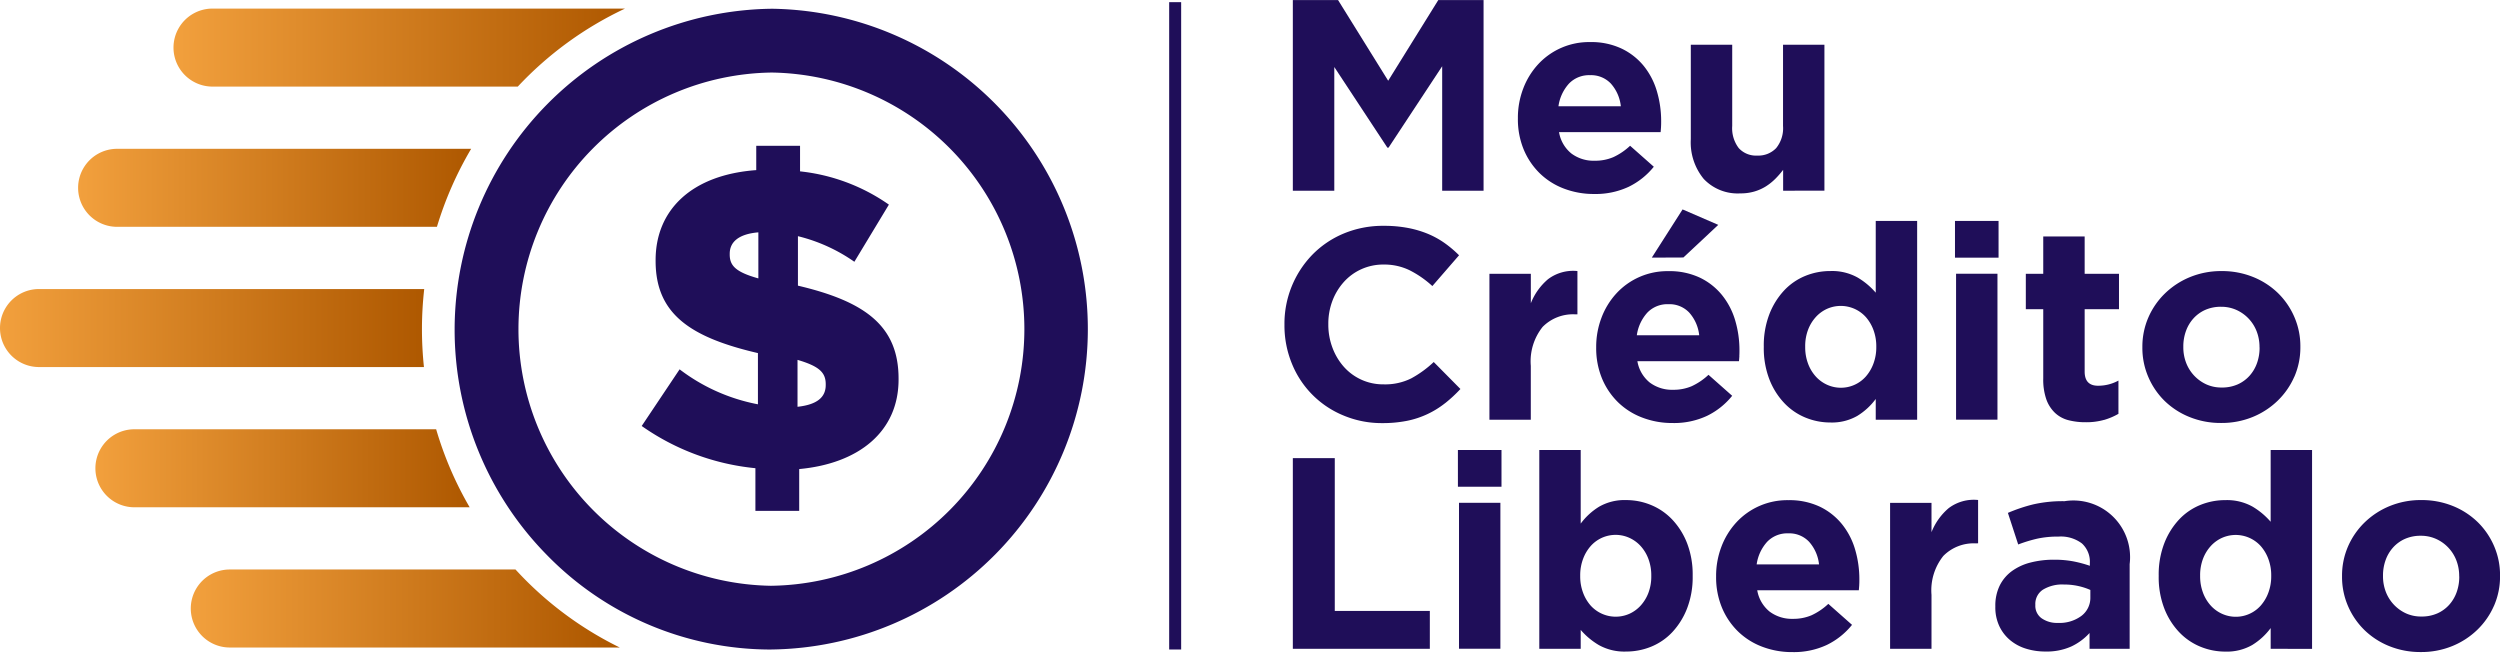 <svg xmlns="http://www.w3.org/2000/svg" xmlns:xlink="http://www.w3.org/1999/xlink" width="145.62" height="38.217" viewBox="0 0 145.62 38.217">
  <defs>
    <linearGradient id="linear-gradient" y1="0.5" x2="1" y2="0.5" gradientUnits="objectBoundingBox">
      <stop offset="0" stop-color="#f2a03d"/>
      <stop offset="1" stop-color="#ae5800"/>
    </linearGradient>
    <linearGradient id="linear-gradient-4" x2="0.97" xlink:href="#linear-gradient"/>
  </defs>
  <g id="Group_2772" data-name="Group 2772" transform="translate(0 0.003)">
    <path id="Path_8831" data-name="Path 8831" d="M439.858,0l-2.919,4.7L434.019,0h-2.634V11.106H433.8V3.9l3.094,4.7h.064l3.126-4.744v7.251h2.411V0Z" transform="translate(-356.08)" fill="#1f0e59"/>
    <path id="Path_8832" data-name="Path 8832" d="M514.8,18.946q-.008.127-.024.3h-5.918a2.031,2.031,0,0,0,.721,1.246,2.162,2.162,0,0,0,1.357.42,2.688,2.688,0,0,0,1.079-.206,3.665,3.665,0,0,0,.983-.666l1.381,1.222a4.282,4.282,0,0,1-1.46,1.166,4.526,4.526,0,0,1-2.015.421,4.843,4.843,0,0,1-1.769-.317,4.088,4.088,0,0,1-1.412-.9,4.182,4.182,0,0,1-.928-1.388,4.606,4.606,0,0,1-.333-1.785v-.032a4.758,4.758,0,0,1,.309-1.714,4.358,4.358,0,0,1,.865-1.412,4.032,4.032,0,0,1,3.03-1.3,4.142,4.142,0,0,1,1.84.381A3.747,3.747,0,0,1,513.8,15.4a4.26,4.26,0,0,1,.761,1.475,6.1,6.1,0,0,1,.246,1.737v.032q0,.175-.008.3m-2.911-2.515a1.582,1.582,0,0,0-1.222-.5,1.619,1.619,0,0,0-1.23.492,2.466,2.466,0,0,0-.611,1.317h3.633a2.349,2.349,0,0,0-.571-1.309" transform="translate(-418.048 -11.553)" fill="#1f0e59"/>
    <path id="Path_8833" data-name="Path 8833" d="M569.547,23.409V22.193a5.215,5.215,0,0,1-.452.519,3.165,3.165,0,0,1-.547.44,2.722,2.722,0,0,1-.666.3,2.828,2.828,0,0,1-.825.112,2.716,2.716,0,0,1-2.134-.841,3.345,3.345,0,0,1-.754-2.316V14.905h2.412v4.732a1.908,1.908,0,0,0,.381,1.29,1.357,1.357,0,0,0,1.079.435,1.433,1.433,0,0,0,1.1-.435,1.833,1.833,0,0,0,.4-1.29V14.905h2.411v8.5Z" transform="translate(-465.683 -12.303)" fill="#1f0e59"/>
    <path id="Path_8834" data-name="Path 8834" d="M437.93,85.665a5.28,5.28,0,0,1-1.007.627,5.212,5.212,0,0,1-1.2.4,7.23,7.23,0,0,1-1.46.135A5.753,5.753,0,0,1,432,86.379a5.475,5.475,0,0,1-3-3.03,5.85,5.85,0,0,1-.428-2.237v-.032a5.767,5.767,0,0,1,1.618-4.054,5.516,5.516,0,0,1,1.825-1.238,5.937,5.937,0,0,1,2.348-.452,7.342,7.342,0,0,1,1.42.127,5.929,5.929,0,0,1,1.166.349,5.075,5.075,0,0,1,.968.539,6.577,6.577,0,0,1,.825.7l-1.555,1.793a5.89,5.89,0,0,0-1.325-.92,3.374,3.374,0,0,0-1.515-.333,3.1,3.1,0,0,0-1.293.27,3.06,3.06,0,0,0-1.023.746,3.478,3.478,0,0,0-.666,1.1,3.748,3.748,0,0,0-.238,1.34v.032a3.811,3.811,0,0,0,.238,1.349,3.529,3.529,0,0,0,.659,1.111,3.052,3.052,0,0,0,2.324,1.031,3.4,3.4,0,0,0,1.61-.349,6.251,6.251,0,0,0,1.309-.952l1.555,1.571a8.048,8.048,0,0,1-.889.825" transform="translate(-353.755 -62.185)" fill="#1f0e59"/>
    <path id="Path_8835" data-name="Path 8835" d="M502,92.927a2.485,2.485,0,0,0-1.9.73,3.209,3.209,0,0,0-.69,2.269v3.141H497v-8.5h2.412v1.714a3.534,3.534,0,0,1,1-1.4,2.433,2.433,0,0,1,1.714-.476v2.523Z" transform="translate(-410.244 -74.62)" fill="#1f0e59"/>
    <path id="Path_8836" data-name="Path 8836" d="M540.968,78.419c-.006.085-.013.185-.024.3h-5.918a2.031,2.031,0,0,0,.722,1.245,2.16,2.16,0,0,0,1.357.421,2.688,2.688,0,0,0,1.079-.206,3.672,3.672,0,0,0,.984-.666l1.38,1.222a4.281,4.281,0,0,1-1.46,1.166,4.526,4.526,0,0,1-2.015.42A4.844,4.844,0,0,1,535.3,82a4.086,4.086,0,0,1-1.412-.9,4.181,4.181,0,0,1-.928-1.388,4.605,4.605,0,0,1-.333-1.785V77.9a4.757,4.757,0,0,1,.309-1.713,4.349,4.349,0,0,1,.865-1.412,4.033,4.033,0,0,1,3.03-1.3,4.143,4.143,0,0,1,1.84.381,3.742,3.742,0,0,1,1.293,1.023,4.255,4.255,0,0,1,.762,1.475,6.1,6.1,0,0,1,.246,1.737v.032q0,.175-.008.3M538.057,75.9a1.582,1.582,0,0,0-1.222-.5,1.619,1.619,0,0,0-1.23.492,2.466,2.466,0,0,0-.611,1.317h3.633a2.35,2.35,0,0,0-.571-1.309m-2.19-3.213,1.793-2.808,2.078.9-2.031,1.9Z" transform="translate(-439.652 -57.684)" fill="#1f0e59"/>
    <path id="Path_8837" data-name="Path 8837" d="M595.046,85.282V84.071a3.808,3.808,0,0,1-1.071.984,2.966,2.966,0,0,1-1.579.386,3.777,3.777,0,0,1-1.444-.286,3.565,3.565,0,0,1-1.237-.849,4.221,4.221,0,0,1-.865-1.38,5.054,5.054,0,0,1-.325-1.88v-.032a5.056,5.056,0,0,1,.325-1.88,4.3,4.3,0,0,1,.857-1.38,3.5,3.5,0,0,1,1.23-.849,3.821,3.821,0,0,1,1.46-.285,3.048,3.048,0,0,1,1.594.378,4.246,4.246,0,0,1,1.055.882V73.7h2.412V85.282Zm.032-4.268a2.7,2.7,0,0,0-.167-.966,2.386,2.386,0,0,0-.444-.75,1.966,1.966,0,0,0-2.253-.479,2,2,0,0,0-.658.479,2.325,2.325,0,0,0-.452.743,2.693,2.693,0,0,0-.167.974v.032a2.712,2.712,0,0,0,.167.967,2.31,2.31,0,0,0,.452.751,2,2,0,0,0,.658.479,1.941,1.941,0,0,0,2.253-.479,2.387,2.387,0,0,0,.444-.751,2.7,2.7,0,0,0,.167-.967Z" transform="translate(-485.788 -60.835)" fill="#1f0e59"/>
    <path id="Path_8838" data-name="Path 8838" d="M652.326,73.7h2.538v2.142h-2.538Zm.063,3.078H654.8v8.5h-2.411Z" transform="translate(-538.452 -60.835)" fill="#1f0e59"/>
    <path id="Path_8839" data-name="Path 8839" d="M680.508,89.566a3.8,3.8,0,0,1-1.063.135,3.96,3.96,0,0,1-1.007-.119,1.794,1.794,0,0,1-.777-.421,2.017,2.017,0,0,1-.508-.785,3.526,3.526,0,0,1-.182-1.23v-4.03h-1.015V81.054h1.015V78.88h2.412v2.174h2v2.063h-2v3.633q0,.825.778.825a2.454,2.454,0,0,0,1.19-.3v1.936a3.755,3.755,0,0,1-.841.357" transform="translate(-557.956 -65.11)" fill="#1f0e59"/>
    <path id="Path_8840" data-name="Path 8840" d="M723.706,96.571a4.383,4.383,0,0,1-.968,1.4,4.582,4.582,0,0,1-1.459.952,4.759,4.759,0,0,1-1.84.349,4.81,4.81,0,0,1-1.825-.341A4.451,4.451,0,0,1,716.162,98a4.352,4.352,0,0,1-.96-1.4,4.262,4.262,0,0,1-.349-1.721v-.032a4.264,4.264,0,0,1,.349-1.721,4.391,4.391,0,0,1,.968-1.4,4.586,4.586,0,0,1,1.46-.952,4.757,4.757,0,0,1,1.84-.349,4.811,4.811,0,0,1,1.825.341,4.465,4.465,0,0,1,1.452.936,4.36,4.36,0,0,1,.96,1.4,4.265,4.265,0,0,1,.349,1.721v.032a4.264,4.264,0,0,1-.349,1.721m-2.031-1.721a2.525,2.525,0,0,0-.159-.9,2.253,2.253,0,0,0-1.174-1.261,2.133,2.133,0,0,0-.9-.19,2.239,2.239,0,0,0-.928.182,2.057,2.057,0,0,0-.69.5,2.2,2.2,0,0,0-.436.738,2.634,2.634,0,0,0-.151.9v.032a2.516,2.516,0,0,0,.159.9,2.274,2.274,0,0,0,1.166,1.261,2.114,2.114,0,0,0,.912.19,2.233,2.233,0,0,0,.928-.182,2.046,2.046,0,0,0,.69-.5,2.2,2.2,0,0,0,.436-.738,2.638,2.638,0,0,0,.151-.9Z" transform="translate(-590.064 -74.638)" fill="#1f0e59"/>
    <path id="Path_8841" data-name="Path 8841" d="M431.386,163.958V152.852h2.443v8.9h5.537v2.205Z" transform="translate(-356.081 -126.17)" fill="#1f0e59"/>
    <path id="Path_8842" data-name="Path 8842" d="M486.461,150.125H489v2.142h-2.538Zm.064,3.078h2.411v8.5h-2.411Z" transform="translate(-401.541 -123.918)" fill="#1f0e59"/>
    <path id="Path_8843" data-name="Path 8843" d="M522.242,159.352a4.3,4.3,0,0,1-.857,1.38,3.5,3.5,0,0,1-1.23.849,3.818,3.818,0,0,1-1.46.286,3.047,3.047,0,0,1-1.595-.378,4.243,4.243,0,0,1-1.055-.882v1.1h-2.412V150.126h2.412v4.289a3.814,3.814,0,0,1,1.071-.984,2.966,2.966,0,0,1,1.579-.386,3.778,3.778,0,0,1,1.444.286,3.579,3.579,0,0,1,1.238.849,4.231,4.231,0,0,1,.865,1.38,5.061,5.061,0,0,1,.325,1.88v.032a5.059,5.059,0,0,1-.325,1.88m-2.086-1.912a2.7,2.7,0,0,0-.167-.966,2.309,2.309,0,0,0-.452-.751,2,2,0,0,0-.658-.479,1.942,1.942,0,0,0-2.253.479,2.384,2.384,0,0,0-.444.751,2.7,2.7,0,0,0-.166.966v.032a2.706,2.706,0,0,0,.166.967,2.385,2.385,0,0,0,.444.751,1.967,1.967,0,0,0,2.253.479,2,2,0,0,0,.658-.479,2.33,2.33,0,0,0,.452-.743,2.69,2.69,0,0,0,.167-.975Z" transform="translate(-423.972 -123.919)" fill="#1f0e59"/>
    <path id="Path_8844" data-name="Path 8844" d="M580.956,171.8q-.008.128-.024.3h-5.918a2.032,2.032,0,0,0,.722,1.245,2.161,2.161,0,0,0,1.357.421,2.688,2.688,0,0,0,1.079-.206,3.668,3.668,0,0,0,.983-.666l1.381,1.222a4.283,4.283,0,0,1-1.46,1.166,4.526,4.526,0,0,1-2.015.421,4.843,4.843,0,0,1-1.769-.318,4.087,4.087,0,0,1-1.412-.9,4.184,4.184,0,0,1-.928-1.389,4.605,4.605,0,0,1-.333-1.785v-.032a4.759,4.759,0,0,1,.309-1.713,4.356,4.356,0,0,1,.865-1.412,4.032,4.032,0,0,1,3.03-1.3,4.142,4.142,0,0,1,1.84.381,3.747,3.747,0,0,1,1.293,1.023,4.256,4.256,0,0,1,.761,1.475,6.1,6.1,0,0,1,.246,1.737v.032q0,.175-.008.3m-2.911-2.515a1.582,1.582,0,0,0-1.222-.5,1.619,1.619,0,0,0-1.23.492,2.467,2.467,0,0,0-.611,1.317h3.633a2.35,2.35,0,0,0-.571-1.309" transform="translate(-472.659 -137.723)" fill="#1f0e59"/>
    <path id="Path_8845" data-name="Path 8845" d="M635.692,169.352a2.484,2.484,0,0,0-1.9.73,3.209,3.209,0,0,0-.69,2.269v3.141h-2.412v-8.5h2.412V168.7a3.535,3.535,0,0,1,1-1.4,2.431,2.431,0,0,1,1.714-.476v2.522Z" transform="translate(-520.596 -137.704)" fill="#1f0e59"/>
    <path id="Path_8846" data-name="Path 8846" d="M671.265,175.811v-.92a3.35,3.35,0,0,1-1.063.785,3.5,3.5,0,0,1-1.507.294,3.767,3.767,0,0,1-1.134-.167,2.663,2.663,0,0,1-.928-.5,2.394,2.394,0,0,1-.626-.817,2.575,2.575,0,0,1-.23-1.118v-.032a2.669,2.669,0,0,1,.254-1.206,2.316,2.316,0,0,1,.706-.841,3.173,3.173,0,0,1,1.079-.5,5.4,5.4,0,0,1,1.388-.167,5.935,5.935,0,0,1,1.134.1,7.1,7.1,0,0,1,.944.254v-.143a1.447,1.447,0,0,0-.46-1.158,2.041,2.041,0,0,0-1.365-.4,5.674,5.674,0,0,0-1.23.119,8.326,8.326,0,0,0-1.118.341l-.6-1.84a9.467,9.467,0,0,1,1.46-.492,7.677,7.677,0,0,1,1.84-.19,3.3,3.3,0,0,1,3.792,3.665v4.934Zm.047-3.427a3.693,3.693,0,0,0-.706-.23,3.812,3.812,0,0,0-.833-.087,2.152,2.152,0,0,0-1.222.3.989.989,0,0,0-.444.872v.032a.891.891,0,0,0,.365.762,1.562,1.562,0,0,0,.952.27,2.133,2.133,0,0,0,1.372-.412,1.316,1.316,0,0,0,.516-1.079Z" transform="translate(-549.553 -138.023)" fill="#1f0e59"/>
    <path id="Path_8847" data-name="Path 8847" d="M726.827,161.708V160.5a3.807,3.807,0,0,1-1.071.984,2.965,2.965,0,0,1-1.579.386,3.777,3.777,0,0,1-1.444-.286,3.565,3.565,0,0,1-1.238-.849,4.22,4.22,0,0,1-.865-1.38,5.053,5.053,0,0,1-.325-1.88v-.032a5.054,5.054,0,0,1,.325-1.88,4.3,4.3,0,0,1,.857-1.38,3.5,3.5,0,0,1,1.23-.849,3.817,3.817,0,0,1,1.46-.286,3.048,3.048,0,0,1,1.594.378,4.247,4.247,0,0,1,1.055.882v-4.179h2.412v11.582Zm.032-4.268a2.7,2.7,0,0,0-.167-.966,2.389,2.389,0,0,0-.444-.751,1.966,1.966,0,0,0-2.253-.479,2,2,0,0,0-.658.479,2.327,2.327,0,0,0-.452.743,2.692,2.692,0,0,0-.167.974v.032a2.71,2.71,0,0,0,.167.967,2.31,2.31,0,0,0,.452.751,2,2,0,0,0,.658.479,1.942,1.942,0,0,0,2.253-.479,2.39,2.39,0,0,0,.444-.751,2.7,2.7,0,0,0,.167-.967Z" transform="translate(-594.565 -123.919)" fill="#1f0e59"/>
    <path id="Path_8848" data-name="Path 8848" d="M790.324,173a4.381,4.381,0,0,1-.968,1.4,4.582,4.582,0,0,1-1.46.952,4.758,4.758,0,0,1-1.84.349,4.81,4.81,0,0,1-1.825-.341,4.452,4.452,0,0,1-1.451-.936,4.35,4.35,0,0,1-.96-1.4,4.262,4.262,0,0,1-.349-1.721v-.032a4.263,4.263,0,0,1,.349-1.721,4.389,4.389,0,0,1,.968-1.4,4.588,4.588,0,0,1,1.46-.952,4.757,4.757,0,0,1,1.841-.349,4.811,4.811,0,0,1,1.825.341,4.461,4.461,0,0,1,1.452.936,4.362,4.362,0,0,1,.96,1.4,4.267,4.267,0,0,1,.349,1.721v.032a4.264,4.264,0,0,1-.349,1.721m-2.031-1.721a2.526,2.526,0,0,0-.159-.9,2.254,2.254,0,0,0-1.174-1.261,2.133,2.133,0,0,0-.9-.19,2.236,2.236,0,0,0-.928.183,2.052,2.052,0,0,0-.69.5,2.2,2.2,0,0,0-.436.738,2.633,2.633,0,0,0-.151.9v.032a2.517,2.517,0,0,0,.159.9,2.274,2.274,0,0,0,1.166,1.261,2.114,2.114,0,0,0,.912.19,2.234,2.234,0,0,0,.928-.182,2.046,2.046,0,0,0,.69-.5,2.2,2.2,0,0,0,.436-.738,2.639,2.639,0,0,0,.151-.9Z" transform="translate(-645.052 -137.724)" fill="#1f0e59"/>
    <path id="Path_8849" data-name="Path 8849" d="M170.073,40.237a18.224,18.224,0,0,1-13.025-5.524,18.7,18.7,0,0,1,13.1-31.8h.07a18.663,18.663,0,0,1-.071,37.322Zm.071-33.608a14.949,14.949,0,0,0-.057,29.894h.056A14.949,14.949,0,0,0,170.2,6.629Z" transform="translate(-125.21 -2.406)" fill="#1f0e59"/>
    <path id="Path_8850" data-name="Path 8850" d="M220.743,67.405a13.85,13.85,0,0,1-6.623-2.459l2.208-3.3a10.858,10.858,0,0,0,4.562,2.037V60.7c-3.949-.919-5.96-2.285-5.96-5.366v-.05c0-2.931,2.109-4.969,5.862-5.242V48.624h2.551v1.49a11.067,11.067,0,0,1,5.175,1.938l-2.011,3.329a9.777,9.777,0,0,0-3.287-1.491v2.882c3.9.919,5.862,2.335,5.862,5.416v.05c0,3.031-2.305,4.894-5.788,5.217v2.435h-2.551Zm.172-13.738c-1.2.1-1.668.6-1.668,1.242v.05c0,.646.343,1.019,1.668,1.391Zm3.924,8.894v-.05c0-.671-.368-1.043-1.643-1.416v2.733c1.128-.124,1.643-.547,1.643-1.267" transform="translate(-176.742 -40.136)" fill="#1f0e59"/>
    <g id="Group_2773" data-name="Group 2773" transform="translate(10.106 0.497)">
      <path id="Intersection_1" data-name="Intersection 1" d="M2.272,0a2.272,2.272,0,1,0,0,4.544H20.054A20.5,20.5,0,0,1,26.3,0Z" transform="translate(0 0)" stroke="rgba(0,0,0,0)" stroke-miterlimit="10" stroke-width="1" fill="url(#linear-gradient)"/>
    </g>
    <g id="Group_2774" data-name="Group 2774" transform="translate(4.55 8.665)">
      <path id="Intersection_2" data-name="Intersection 2" d="M2.272,0a2.272,2.272,0,1,0,0,4.544H20.9A20.591,20.591,0,0,1,22.894,0Z" transform="translate(0)" stroke="rgba(0,0,0,0)" stroke-miterlimit="10" stroke-width="1" fill="url(#linear-gradient)"/>
    </g>
    <path id="Intersection_3" data-name="Intersection 3" d="M2.272,0a2.272,2.272,0,0,0,0,4.544H24.694a21.129,21.129,0,0,1-.116-2.284A20.921,20.921,0,0,1,24.71,0Z" transform="translate(0 16.833)" fill="url(#linear-gradient)"/>
    <g id="Group_2777" data-name="Group 2777" transform="translate(11.113 33.169)">
      <path id="Intersection_5" data-name="Intersection 5" d="M2.272,0a2.272,2.272,0,0,0,0,4.544H24.987A20.419,20.419,0,0,1,19.37.482C19.215.323,19.063.162,18.914,0Z" transform="translate(0 0)" stroke="rgba(0,0,0,0)" stroke-miterlimit="10" stroke-width="1" fill="url(#linear-gradient-4)"/>
    </g>
    <g id="Group_2776" data-name="Group 2776" transform="translate(5.557 25.001)">
      <path id="Intersection_4" data-name="Intersection 4" d="M2.272,0a2.272,2.272,0,0,0,0,4.544H21.8A20.42,20.42,0,0,1,19.848,0Z" transform="translate(0)" stroke="rgba(0,0,0,0)" stroke-miterlimit="10" stroke-width="1" fill="url(#linear-gradient)"/>
    </g>
    <rect id="Rectangle_1101" data-name="Rectangle 1101" width="0.698" height="37.706" transform="translate(68.102 0.123)" fill="#1f0e59"/>
  </g>
</svg>
